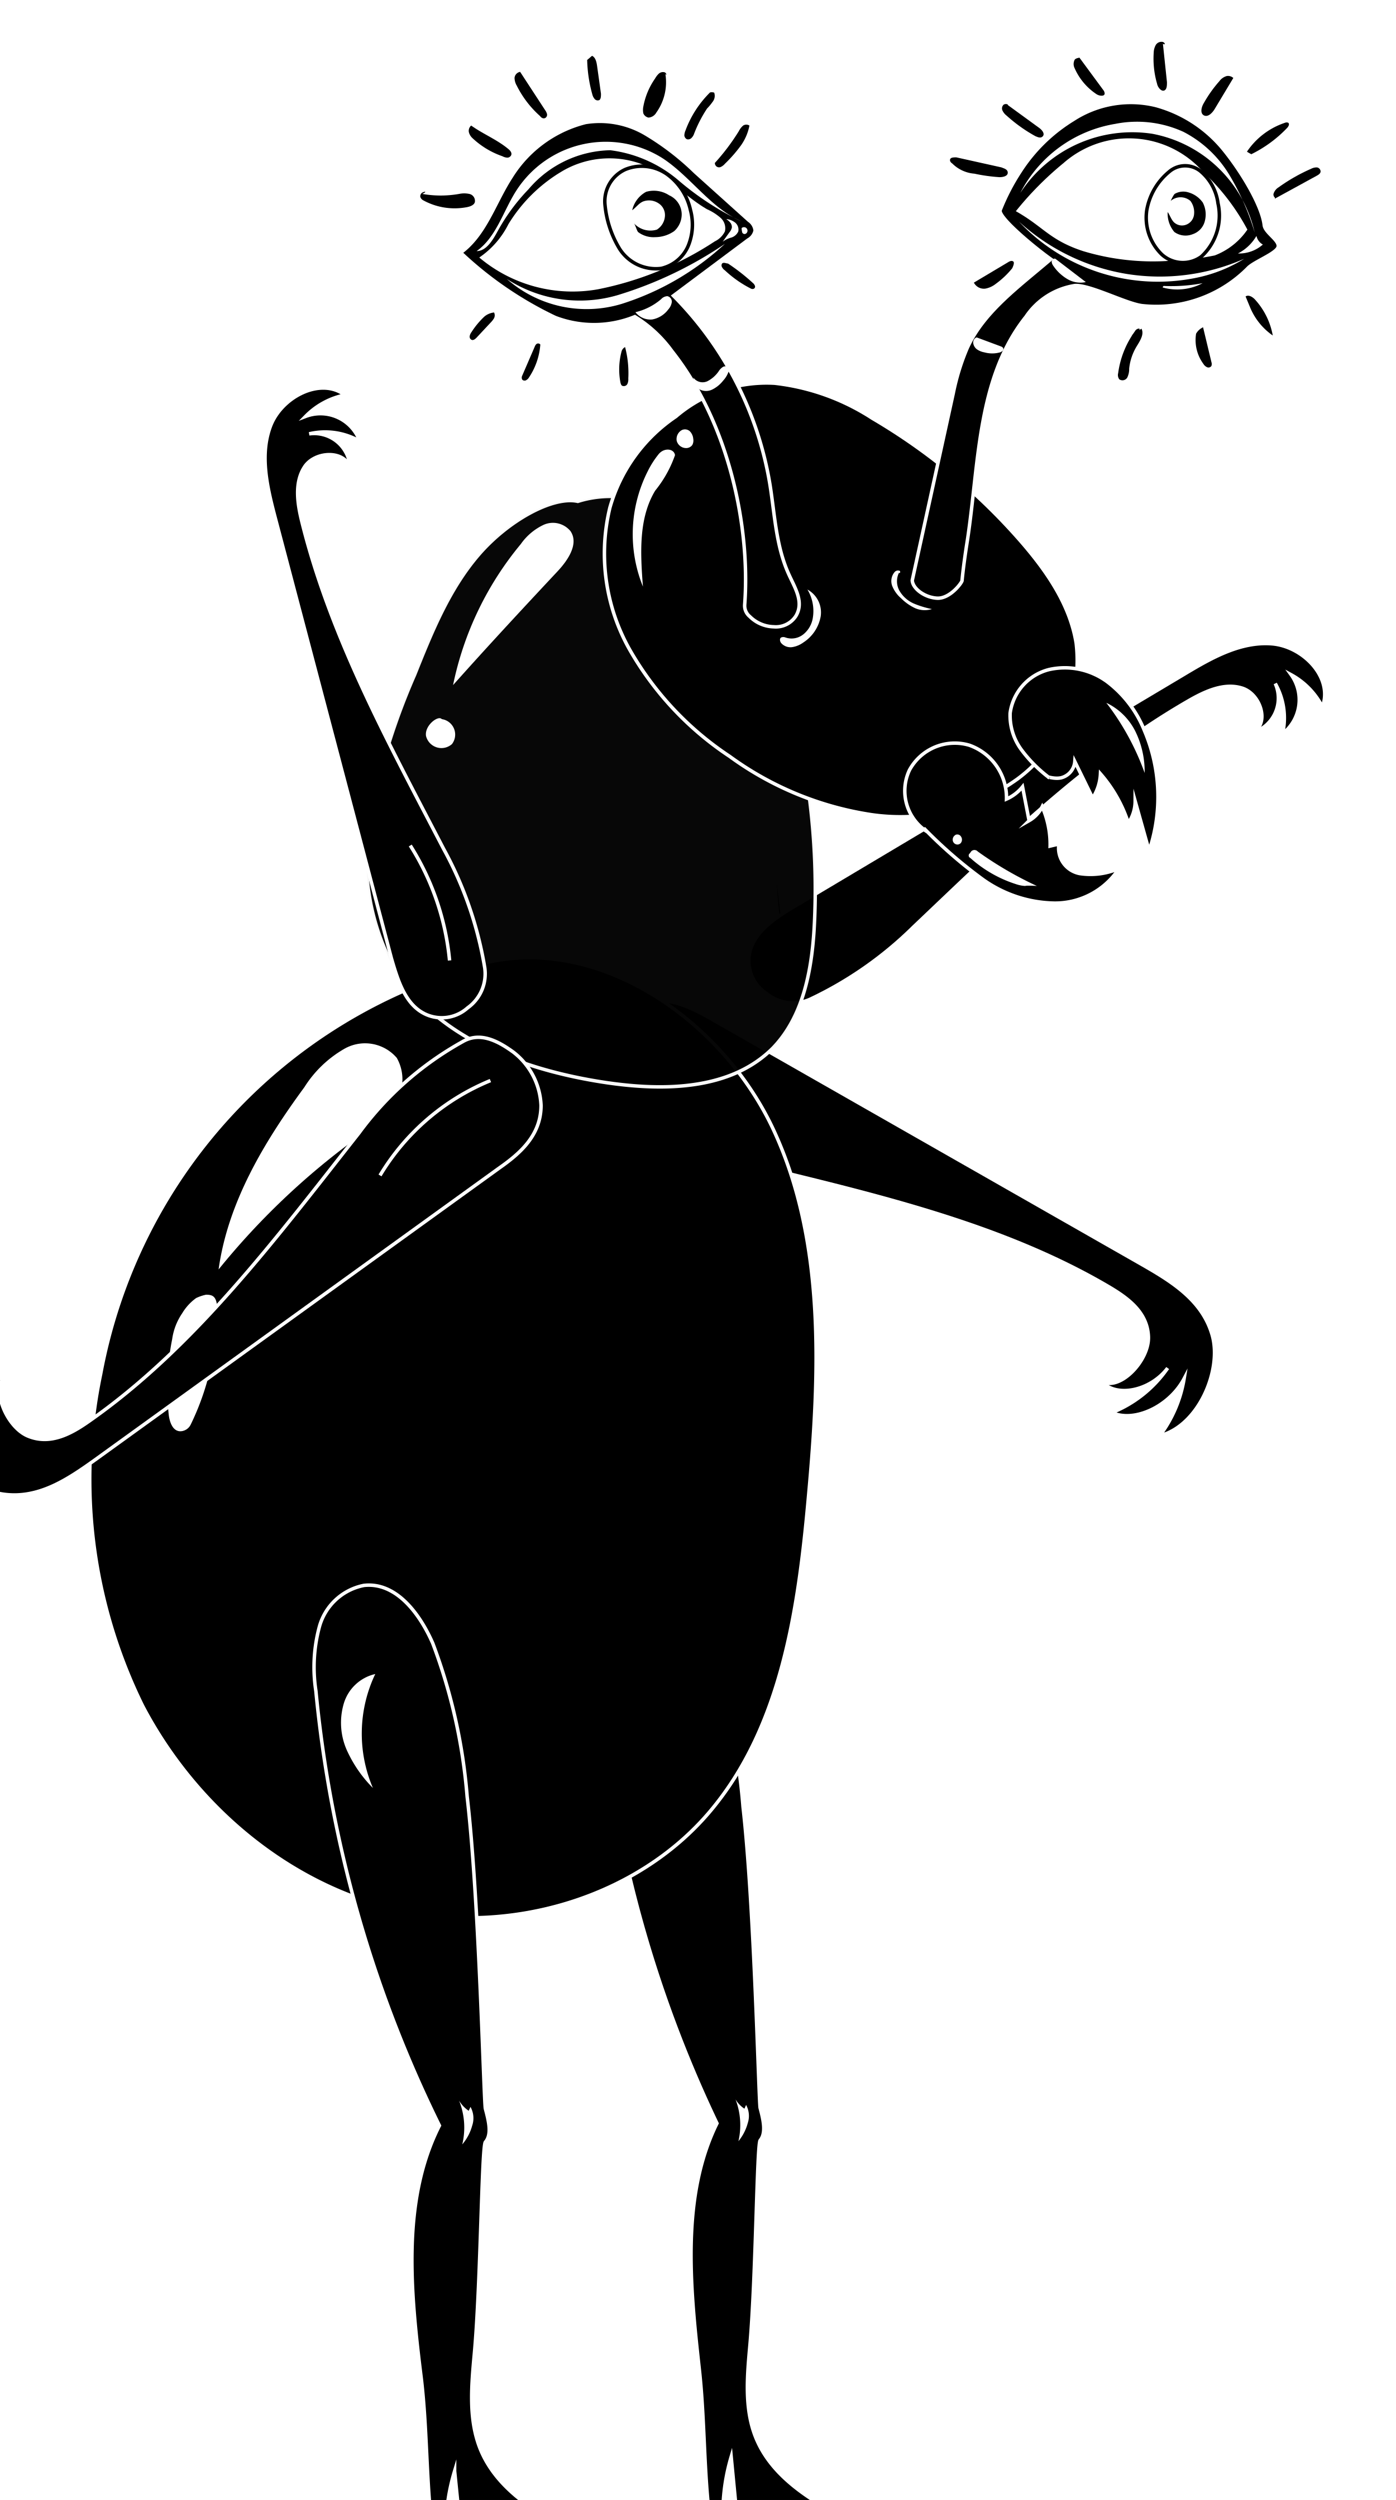 <svg xmlns="http://www.w3.org/2000/svg" xmlns:xlink="http://www.w3.org/1999/xlink" viewBox="0 0 100.14 179.21"><defs><style>.cls-1{filter:url(#filter);}.cls-2,.cls-4{stroke:#fff;}.cls-2,.cls-4,.cls-5{stroke-miterlimit:10;stroke-width:0.25px;}.cls-3,.cls-5{fill:#fff;}.cls-4{opacity:0.97;}.cls-5{stroke:#000;}</style><filter id="filter"><feOffset dx="-5" dy="3" input="SourceAlpha"/><feGaussianBlur stdDeviation="1" result="blur"/><feFlood/><feComposite operator="in" in2="blur"/><feComposite in="SourceGraphic"/></filter></defs><g id="Capa_2" data-name="Capa 2"><g id="logos_mide" data-name="logos mide"><g class="cls-1"><path class="cls-2" d="M48.74,76.11c-1.17-.82-1.12-2.23-.84-3.62a5.11,5.11,0,0,1,2.68-3.37c2-.92,3.78,0,5.31.84l31,17.67c2.13,1.22,4.36,2.57,5.07,5.09s-1,6.51-3.77,7.2a9.3,9.3,0,0,0,1.75-4.09c-1.06,2-3.59,3.17-5.18,2.43a8.84,8.84,0,0,0,4-3.19C87.48,96.75,85,97.21,84,96c1.29.79,3.44-1.45,3.38-3.17s-1.4-2.72-2.69-3.5c-8-4.75-17.56-6.83-26.91-9.12A23.43,23.43,0,0,1,48.74,76.11Z"/><path class="cls-2" d="M60.59,59.19a25.72,25.72,0,0,0,.73,6.24"/><path class="cls-2" d="M63.16,68.61A3,3,0,0,1,60,68.23a2.82,2.82,0,0,1-1.26-2.74c.24-1.6,1.77-2.63,3.16-3.46L90,45.3c1.92-1.15,4-2.33,6.24-2.15s4.41,2.43,3.62,4.52a5.46,5.46,0,0,0-2.24-2.3A3.07,3.07,0,0,1,97,49.6,5,5,0,0,0,96.48,46a2.58,2.58,0,0,1-1.59,3.51c1.2-.68.54-2.76-.78-3.18s-2.72.25-3.91.94c-7.38,4.26-13.51,10.34-19.69,16.2A26.85,26.85,0,0,1,63.16,68.61Z"/><path class="cls-2" d="M54.87,76.18a17.08,17.08,0,0,0,1.86,8.15"/><path class="cls-2" d="M56.43,149.21a88.74,88.74,0,0,1-8.31-30.09,10.9,10.9,0,0,1,.22-4.41,3.93,3.93,0,0,1,3-2.85c2.16-.25,3.8,2,4.64,4a39.67,39.67,0,0,1,2.32,10.65c.82,7.16,1.13,21.22,1.23,21.6.23.87.44,1.78,0,2.32-.24.29-.3,9.77-.73,14.64-.2,2.22-.42,4.54.39,6.6,1.18,3,4.21,4.71,7,6.18l-8.38-1-.36-3.73a14.15,14.15,0,0,0-.59,4h-1c-.38-3.46-.32-6.94-.71-10.39C54.49,160.76,53.87,154.41,56.43,149.21Z"/><path class="cls-3" d="M52.11,117.92a9.83,9.83,0,0,0-.15,7.9,8.7,8.7,0,0,1-1.77-2.63A4.81,4.81,0,0,1,50,120,3,3,0,0,1,52.11,117.92Z"/><path class="cls-3" d="M57.76,147.49a5.14,5.14,0,0,1,.21,3,3.43,3.43,0,0,0,.67-1.3,1.63,1.63,0,0,0-.12-1.3l-.12.27A2.1,2.1,0,0,1,57.76,147.49Z"/><path class="cls-2" d="M39.08,66.21C47.61,63.7,56.77,70,60.49,78S63.81,95.41,63,104.26c-.72,8-1.9,16.51-7.11,22.64s-14.2,8.79-22.15,7.06S19,126.49,15.22,119.27a36.7,36.7,0,0,1-3-23.78A37.48,37.48,0,0,1,39.08,66.21Z"/><path class="cls-3" d="M20.68,88c.67-4.82,3.27-9.14,6.15-13.06a8.23,8.23,0,0,1,2.93-2.79,3,3,0,0,1,3.7.68,3.1,3.1,0,0,1-.23,3.42,10.4,10.4,0,0,1-2.72,2.39A52.46,52.46,0,0,0,20.68,88Z"/><path class="cls-3" d="M19.78,89.81c.41,0,.67.08.77.64a18.58,18.58,0,0,1-1.87,8.67.85.85,0,0,1-.63.47c-.64.1-.89-.64-.95-1.21A17.85,17.85,0,0,1,17.35,93a4.36,4.36,0,0,1,.72-1.86,3.65,3.65,0,0,1,1-1.09A3.16,3.16,0,0,1,19.78,89.81Z"/><path class="cls-4" d="M46.45,32.94c3.15-1,6.72.19,9.16,2.44a20.47,20.47,0,0,1,5,8.48A50.84,50.84,0,0,1,63.43,63c-.14,3.28-.73,6.81-3,9.14-3,3-7.75,3.08-11.92,2.47-6.09-.9-12.58-3.31-15.51-8.72A16.43,16.43,0,0,1,31.57,55.5a48,48,0,0,1,3.17-10.13c1.2-3,2.45-6.11,4.57-8.58S44.65,32.54,46.45,32.94Z"/><path class="cls-3" d="M37.5,46.11A23.06,23.06,0,0,1,42.36,36,4.16,4.16,0,0,1,44,34.62a1.63,1.63,0,0,1,1.92.45c.62.9-.17,2.08-.92,2.88C42.49,40.63,40,43.31,37.5,46.11Z"/><path class="cls-3" d="M36.69,48.55a1.12,1.12,0,0,1,.73,1.79,1.14,1.14,0,0,1-1.86-.58C35.44,49,36.45,48.25,36.69,48.55Z"/><path class="cls-2" d="M36.52,149.37a89.79,89.79,0,0,1-8.86-31.15,11.15,11.15,0,0,1,.24-4.57,4.14,4.14,0,0,1,3.2-3c2.3-.26,4,2,4.94,4.14a40.15,40.15,0,0,1,2.47,11c.87,7.42,1.2,22,1.31,22.37.24.9.47,1.84,0,2.39-.27.3-.33,10.12-.79,15.16-.21,2.3-.44,4.7.42,6.84,1.26,3.11,4.48,4.87,7.47,6.39L38,178l-.39-3.86a14.34,14.34,0,0,0-.62,4.12h-1c-.42-3.57-.35-7.18-.77-10.75C34.45,161.32,33.79,154.75,36.52,149.37Z"/><path class="cls-3" d="M31.92,117a9.91,9.91,0,0,0-.17,8.17,9.18,9.18,0,0,1-1.88-2.73,4.85,4.85,0,0,1-.23-3.25A3.07,3.07,0,0,1,31.92,117Z"/><path class="cls-3" d="M37.93,147.58a5.19,5.19,0,0,1,.23,3.14,3.47,3.47,0,0,0,.71-1.34,1.66,1.66,0,0,0-.12-1.35l-.13.28A2.33,2.33,0,0,1,37.93,147.58Z"/><path class="cls-2" d="M39.77,66.36a3,3,0,0,1-1.23,2.89,2.78,2.78,0,0,1-3,.46c-1.47-.67-2-2.43-2.46-4L24.75,34.15c-.57-2.17-1.14-4.5-.35-6.6S28,24,29.74,25.32a5.45,5.45,0,0,0-2.82,1.53,3,3,0,0,1,3.89,1.78,5,5,0,0,0-3.63-.53,2.58,2.58,0,0,1,2.94,2.49c-.32-1.34-2.51-1.28-3.27-.13s-.51,2.68-.18,4c2.06,8.27,6.22,15.83,10.15,23.39A26.86,26.86,0,0,1,39.77,66.36Z"/><path class="cls-2" d="M37.25,65.85a18.72,18.72,0,0,0-2.82-8.24"/><path class="cls-2" d="M38.17,71.68c1.23-.73,2.49-.1,3.64.73a5.1,5.1,0,0,1,2,3.83c0,2.16-1.53,3.46-3,4.49L11.9,101.59c-2,1.43-4.14,2.91-6.73,2.51s-5.5-3.62-5-6.42a9.36,9.36,0,0,0,3,3.29c-1.36-1.78-1.4-4.58-.07-5.72a8.86,8.86,0,0,0,1.25,5C3.34,98.39,4,96,5.51,95.55c-1.25.84-.09,3.73,1.49,4.39s3.06-.14,4.3-1c7.63-5.3,13.49-13.16,19.45-20.72A23.13,23.13,0,0,1,38.17,71.68Z"/><path class="cls-2" d="M40.18,74.46a16.58,16.58,0,0,0-7.92,6.8"/><path class="cls-2" d="M53.48,26.86a10,10,0,0,1,7.09-2.39,16.16,16.16,0,0,1,7,2.51,43,43,0,0,1,10.69,8.86c1.83,2.11,3.5,4.52,3.94,7.28A10.56,10.56,0,0,1,78,52.83a14.4,14.4,0,0,1-10.5,2.57,23.12,23.12,0,0,1-10.16-4.18,22.62,22.62,0,0,1-7.16-7.63,14,14,0,0,1-1.43-10.2A11.73,11.73,0,0,1,53.48,26.86Z"/><path class="cls-3" d="M52.26,29.54c.4-.47,1.1-.38,1.16.09A8.45,8.45,0,0,1,52,32.17c-1.21,2-1.06,4.53-.88,6.88a10,10,0,0,1,.36-8.3A6.49,6.49,0,0,1,52.26,29.54Z"/><path class="cls-3" d="M53.91,27.83a.52.52,0,0,1,.57.08.88.88,0,0,1,.25.55.67.67,0,0,1-.07.44.54.54,0,0,1-.44.22.7.7,0,0,1-.68-.53A.74.74,0,0,1,53.91,27.83Z"/><path class="cls-3" d="M62.92,39.26a1.87,1.87,0,0,1,.95,1.93,2.81,2.81,0,0,1-1.25,1.87,1.82,1.82,0,0,1-.8.33.89.89,0,0,1-.79-.3c-.09-.12-.12-.31,0-.39a.4.4,0,0,1,.32,0,1.35,1.35,0,0,0,1.28-.23,1.89,1.89,0,0,0,.67-1.14A3,3,0,0,0,62.92,39.26Z"/><path class="cls-3" d="M69.48,38.07a1.39,1.39,0,0,0,.06,1.31,2.24,2.24,0,0,0,1,.88,6.82,6.82,0,0,0,1.31.4,1.72,1.72,0,0,1-1.22-.07,3.54,3.54,0,0,1-1-.71A2.27,2.27,0,0,1,69,39a1,1,0,0,1,.18-1,.32.32,0,0,1,.33-.09C69.59,37.91,69.61,38.11,69.48,38.07Z"/><path class="cls-2" d="M71.49,56.61a3.48,3.48,0,0,1-1.25-4.41,3.7,3.7,0,0,1,4.29-1.78,4,4,0,0,1,2.67,3.86,3.08,3.08,0,0,0,1.15-.88l.47,2.43a2.34,2.34,0,0,0,.94-1,6.65,6.65,0,0,1,.57,2.82l.63-.15a1.86,1.86,0,0,0,1.49,2.12,5.14,5.14,0,0,0,2.83-.37,5.48,5.48,0,0,1-4.64,2.49,9.08,9.08,0,0,1-5.14-1.7,32.94,32.94,0,0,1-4.16-3.6S71.31,56.46,71.49,56.61Z"/><path class="cls-2" d="M80.28,52.76a10,10,0,0,1-2-2,4.14,4.14,0,0,1-.82-2.64A3.74,3.74,0,0,1,80.24,45a5.13,5.13,0,0,1,4.21.89,8.22,8.22,0,0,1,2.65,3.5,12.09,12.09,0,0,1,.33,8.6l-1-3.56A2.79,2.79,0,0,1,85.94,56a10.13,10.13,0,0,0-2-3.53,3.48,3.48,0,0,1-.56,1.74L82.1,51.59a1.31,1.31,0,0,1-1,1.17C80.56,52.87,80,52.6,80.28,52.76Z"/><path class="cls-3" d="M84.36,47.38a4.48,4.48,0,0,1,2.11,2.1,6.56,6.56,0,0,1,.64,2.93A18.41,18.41,0,0,0,84.36,47.38Z"/><path class="cls-3" d="M74.57,58.17l.09-.13a.32.32,0,0,1,.48,0,26,26,0,0,0,4.24,2.47s-.74-.05-.84,0a2.45,2.45,0,0,1-.53-.09,9,9,0,0,1-3.41-1.92A.19.19,0,0,1,74.57,58.17Z"/><path class="cls-3" d="M73.58,56.83a.36.36,0,0,1,.18,0,.31.31,0,0,1,.17.13.39.39,0,0,1,0,.46.32.32,0,0,1-.33.11.35.35,0,0,1-.25-.25.4.4,0,0,1,.09-.35C73.51,56.87,73.51,56.86,73.58,56.83Z"/><path class="cls-2" d="M58.78,41.19a2.51,2.51,0,0,0,1.72.74,1.71,1.71,0,0,0,1.59-.77c.6-1-.06-2-.51-3-.91-2-1-4.22-1.34-6.37A24.93,24.93,0,0,0,53.31,18.2l5.36-4a1,1,0,0,0,.5-.67,1,1,0,0,0-.44-.73L54.87,9.33A19.07,19.07,0,0,0,51.32,6.6,6.45,6.45,0,0,0,47,5.78a8.82,8.82,0,0,0-5.34,3.91c-1.2,1.85-1.84,4.12-3.62,5.42a26.27,26.27,0,0,0,6.79,4.65,7.78,7.78,0,0,0,5.71-.06,9.3,9.3,0,0,1,2.66,2.47c4.11,5.19,5.63,12.65,5.22,18.16A1,1,0,0,0,58.78,41.19Z"/><path class="cls-3" d="M58.2,13.35a.25.25,0,1,1,.34.37.18.18,0,0,1-.31-.12A.9.9,0,0,1,58.2,13.35Z"/><path class="cls-3" d="M39.19,15c1.41-1,1.9-2.85,2.83-4.31A7.63,7.63,0,0,1,52.54,8.35c2,1.31,3.43,3.56,5.65,4.52a20.49,20.49,0,0,1-4.53-2.95,9.33,9.33,0,0,0-4.88-2.15,7.88,7.88,0,0,0-5.87,2.8,14,14,0,0,0-2.21,3C40.34,14.23,39.88,15,39.19,15Z"/><path class="cls-3" d="M57.1,12.7a1.67,1.67,0,0,1,.28.25.52.52,0,0,1,.12.36.78.78,0,0,1-.18.35l-.48.67a1.78,1.78,0,0,1,.62-.3.81.81,0,0,0,.5-.44.65.65,0,0,0-.26-.66A1.23,1.23,0,0,0,57.1,12.7Z"/><path class="cls-3" d="M41.36,17a9.63,9.63,0,0,0,8,1.14A28.41,28.41,0,0,0,57,14.48a19.58,19.58,0,0,1-7.39,4.3A8.66,8.66,0,0,1,41.36,17Z"/><path class="cls-3" d="M39.38,15.46a6.31,6.31,0,0,0,2.09-2.39,11.15,11.15,0,0,1,4-3.88,6.69,6.69,0,0,1,5.44-.47C52.71,9.42,54,11,55.72,12a3.82,3.82,0,0,1,.94.59,1,1,0,0,1,.34,1,1.55,1.55,0,0,1-.72.71,23.59,23.59,0,0,1-8.4,3.44A10.39,10.39,0,0,1,39.38,15.46Z"/><path class="cls-3" d="M50.58,19.38a4.4,4.4,0,0,0,1.84-.93.65.65,0,0,1,.45-.22.4.4,0,0,1,.32.43,1,1,0,0,1-.25.52,1.85,1.85,0,0,1-1.15.72A1.36,1.36,0,0,1,50.58,19.38Z"/><path class="cls-3" d="M54.74,24.07a.82.82,0,0,0,1,.26,2.18,2.18,0,0,0,.83-.74,1,1,0,0,1,.29-.29.32.32,0,0,1,.38.05.36.36,0,0,1,0,.35,1.83,1.83,0,0,1-.37.59,2.25,2.25,0,0,1-.75.62,1,1,0,0,1-.94,0A1.13,1.13,0,0,1,54.74,24.07Z"/><path class="cls-5" d="M48.4,11.7a2.51,2.51,0,0,1,1.45-2.55,3.14,3.14,0,0,1,3,.34,4.31,4.31,0,0,1,1.68,2.57,4,4,0,0,1-.16,2.56,2.78,2.78,0,0,1-1.93,1.62,3.09,3.09,0,0,1-3-1.41A7.38,7.38,0,0,1,48.4,11.7Z"/><path d="M50.78,13.64A1.83,1.83,0,0,0,52,14a2.39,2.39,0,0,0,1.36-.43,1.61,1.61,0,0,0,.54-1.25A1.51,1.51,0,0,0,53,11a2,2,0,0,0-1.65-.25,2,2,0,0,0-1,1.32c.27-.19.51-.55.85-.65a1.22,1.22,0,0,1,1,.13,1,1,0,0,1,.5.91,1.24,1.24,0,0,1-.58,1A1.6,1.6,0,0,1,50.47,13C50.57,13.1,50.69,13.57,50.78,13.64Z"/><path d="M47.12,1.3,47.47,1c.25.12.32.44.36.72l.28,2c0,.16,0,.36-.11.45a.29.29,0,0,1-.34-.07.8.8,0,0,1-.17-.33A10,10,0,0,1,47.12,1.3Z"/><path d="M42.31,2.15,44.1,4.89a.86.86,0,0,1,.14.29.27.27,0,0,1-.13.28c-.13.06-.27,0-.37-.14a7.25,7.25,0,0,1-1.67-2.18,1.13,1.13,0,0,1-.16-.56A.49.49,0,0,1,42.31,2.15Z"/><path d="M38.8,6c.85.61,1.84,1,2.65,1.67.14.11.29.28.22.45a.3.3,0,0,1-.29.18.83.83,0,0,1-.34-.1,6,6,0,0,1-2.15-1.3.87.87,0,0,1-.26-.44A.5.5,0,0,1,38.8,6Z"/><path d="M35.29,10.9a7.61,7.61,0,0,0,2.65,0,1.75,1.75,0,0,1,.72,0,.51.51,0,0,1,.41.52c0,.29-.4.41-.69.45a4.69,4.69,0,0,1-3-.5.42.42,0,0,1-.23-.26.31.31,0,0,1,.23-.34C35.48,10.72,35.64,10.74,35.29,10.9Z"/><path d="M52.73,2.3a3.74,3.74,0,0,1-.65,2.77.7.7,0,0,1-.56.36.51.51,0,0,1-.37-.3,1.2,1.2,0,0,1,0-.5,5.12,5.12,0,0,1,.84-2,1.45,1.45,0,0,1,.28-.36.45.45,0,0,1,.43-.08C52.79,2.25,52.87,2.45,52.73,2.3Z"/><path d="M55.9,3.66a7.49,7.49,0,0,0-1.73,2.7,1,1,0,0,0-.08.34.34.34,0,0,0,.18.28.33.33,0,0,0,.31-.07.74.74,0,0,0,.19-.27,9.31,9.31,0,0,1,.95-1.86,4.06,4.06,0,0,0,.42-.51.68.68,0,0,0,.09-.63C56.08,3.59,55.91,3.61,55.9,3.66Z"/><path d="M56.28,8.68A15.44,15.44,0,0,0,58,6.4,1.28,1.28,0,0,1,58.31,6,.42.42,0,0,1,58.76,6a3.66,3.66,0,0,1-.68,1.52A10,10,0,0,1,57,8.74a.86.86,0,0,1-.26.21.31.31,0,0,1-.32,0A.32.32,0,0,1,56.28,8.68Z"/><path d="M39.75,19.69a1.29,1.29,0,0,1,.69-.29.46.46,0,0,1,0,.41,1.64,1.64,0,0,1-.26.33l-1,1.07c-.09.09-.21.19-.33.16a.25.25,0,0,1-.16-.26.67.67,0,0,1,.13-.3A5.89,5.89,0,0,1,39.75,19.69Z"/><path d="M43.76,21.69a4.9,4.9,0,0,1-.85,2.42.53.53,0,0,1-.2.16.23.23,0,0,1-.25-.06.31.31,0,0,1,0-.28l.89-2.06a.59.59,0,0,1,.11-.19.21.21,0,0,1,.21-.05C43.76,21.67,43.79,21.77,43.76,21.69Z"/><path d="M49.59,22.18a.5.5,0,0,1,.25-.3,7.37,7.37,0,0,1,.23,2.25.8.8,0,0,1-.06.38.28.28,0,0,1-.32.16c-.13,0-.18-.2-.2-.34A5,5,0,0,1,49.59,22.18Z"/><path d="M57,16.38a.6.6,0,0,1-.2-.22.24.24,0,0,1,0-.27c.11-.11.29,0,.42,0A14.33,14.33,0,0,1,59,17.28a.48.48,0,0,1,.15.2.17.17,0,0,1-.08.22.23.23,0,0,1-.18,0A8,8,0,0,1,57,16.38Z"/><path class="cls-2" d="M70.44,38.6l2.94-13.41a16.51,16.51,0,0,1,1-3.24c1.19-2.6,3.65-4.36,6-6.37-1.29-.92-3.77-3-3.64-3.51a15.28,15.28,0,0,1,1.44-2.78A11.93,11.93,0,0,1,82,5.56a7.58,7.58,0,0,1,5.91-1,9.5,9.5,0,0,1,5,3.33c1.24,1.56,2.63,3.9,2.78,5.25.06.54,1.1,1.08,1,1.55s-1.7,1.06-2.15,1.51A9.26,9.26,0,0,1,87,18.92c-1.11-.09-3.77-1.51-4.89-1.45A5.18,5.18,0,0,0,78.6,19.7c-3.5,4.38-3.36,10.44-4.2,16-.16,1-.3,2-.39,2.92,0,.14-.87,1.32-1.8,1.26S70.46,39.16,70.44,38.6Z"/><path class="cls-2" d="M87.09,20.52a.55.55,0,0,0,.29.25"/><path class="cls-3" d="M77.87,12.14a23.24,23.24,0,0,1,3.42-3.45,7.1,7.1,0,0,1,10.07.69,15.75,15.75,0,0,1,3.12,4.08,5,5,0,0,1-2.34,1.85,19.24,19.24,0,0,1-3.14.38A17.36,17.36,0,0,1,82.69,15C80.28,14.21,79.85,13.25,77.87,12.14Z"/><path class="cls-3" d="M78.1,12.89a15.09,15.09,0,0,0,7.68,3.74,15,15,0,0,0,8.47-1.08,10.45,10.45,0,0,1-3.47,1.37A13.67,13.67,0,0,1,78.1,12.89Z"/><path class="cls-3" d="M78.19,10.83A9.38,9.38,0,0,1,85,5.88a8,8,0,0,1,4.89.57,8.26,8.26,0,0,1,3.28,3.06A17.89,17.89,0,0,1,95,13.66a9.29,9.29,0,0,0-7.34-7.07A9.58,9.58,0,0,0,78.19,10.83Z"/><path class="cls-3" d="M93.8,15.17a3.23,3.23,0,0,0,1.33-1.26.92.92,0,0,0,.46.62A2.58,2.58,0,0,1,93.8,15.17Z"/><path class="cls-3" d="M88.51,17.5a12.18,12.18,0,0,0,2.76-.2,3.9,3.9,0,0,1-2.86.31C88.4,17.54,88.49,17.47,88.51,17.5Z"/><path class="cls-3" d="M80.72,15.56l2.17,1.66A1.84,1.84,0,0,1,81.56,17a3.17,3.17,0,0,1-1-.94.59.59,0,0,1-.12-.31C80.46,15.64,80.61,15.48,80.72,15.56Z"/><path class="cls-3" d="M75.07,21.19l1.75.65a.41.41,0,0,1,.11.07.18.18,0,0,1,0,.23.51.51,0,0,1-.2.12,2.09,2.09,0,0,1-1.11,0,1.37,1.37,0,0,1-.53-.21.67.67,0,0,1-.28-.48C74.8,21.4,74.93,21.2,75.07,21.19Z"/><path class="cls-5" d="M88.87,9.31a1.75,1.75,0,0,1,2.23-.05,3.59,3.59,0,0,1,1.27,2.31,4,4,0,0,1-1.2,3.83,2.25,2.25,0,0,1-2.83-.16,3.68,3.68,0,0,1-1.08-3.16A4.59,4.59,0,0,1,88.87,9.31Z"/><path d="M89.28,10.89a1.24,1.24,0,0,1,1-.09,1.89,1.89,0,0,1,1,.72,1.84,1.84,0,0,1,.16,1.27,1.33,1.33,0,0,1-.89,1,1.38,1.38,0,0,1-1.31-.16,2.05,2.05,0,0,1-.48-1.43c.17.23.28.62.52.79a.83.83,0,0,0,.8.12.88.88,0,0,0,.57-.71,1.35,1.35,0,0,0-.26-1,1.09,1.09,0,0,0-1.41,0C89,11.34,89.2,10.93,89.28,10.89Z"/><path d="M74.9,9.45a12.18,12.18,0,0,0,1.8.25c.25,0,.59-.07.59-.32S77,9.07,76.84,9L73.6,8.28c-.16,0-.37,0-.43.11s0,.24.14.33A2.53,2.53,0,0,0,74.9,9.45Z"/><path d="M74.86,17.26l2.45-1.46c.11-.07.26-.14.37-.06s0,.34-.07.49a6.16,6.16,0,0,1-1.17,1.11,1.7,1.7,0,0,1-.76.35A.81.81,0,0,1,74.86,17.26Z"/><path d="M86.14,21.05l.74-.49c.21.39-.09.85-.32,1.23A3.82,3.82,0,0,0,86,23.42a1.41,1.41,0,0,1-.14.65.4.4,0,0,1-.57.12.52.52,0,0,1-.08-.44,6.59,6.59,0,0,1,1.2-3,.37.37,0,0,1,.24-.19C86.79,20.53,86.9,20.65,86.14,21.05Z"/><path d="M90.8,20.92a1.12,1.12,0,0,1,.5-.46l.6,2.5a.42.42,0,0,1,0,.27.25.25,0,0,1-.32.09.6.6,0,0,1-.26-.24A2.88,2.88,0,0,1,90.8,20.92Z"/><path d="M94.66,19l-.31-.75c.23-.15.53.05.71.26a5.19,5.19,0,0,1,1.24,2.54A4.6,4.6,0,0,1,94.66,19Z"/><path d="M96.45,10.75l0,.49,3-1.64c.13-.07.27-.16.28-.3A.3.3,0,0,0,99.46,9a.86.86,0,0,0-.41.1,12.63,12.63,0,0,0-2.32,1.32.83.83,0,0,0-.38.49C96.33,11.14,96.59,11.36,96.45,10.75Z"/><path d="M94.73,8.07a9.06,9.06,0,0,0,2.61-1.91c.09-.1.18-.27.07-.36a.3.3,0,0,0-.23,0,5.3,5.3,0,0,0-2.73,2.07C94.62,8,94.85,8.07,94.73,8.07Z"/><path d="M93.47,2.59,92.13,4.82c-.17.28-.48.6-.77.45s-.18-.6,0-.89a9,9,0,0,1,1.11-1.56A1,1,0,0,1,93,2.45.56.56,0,0,1,93.47,2.59Z"/><path d="M88.42.14l.29,2.75c0,.23,0,.52-.2.6S88.05,3.27,88,3A6.44,6.44,0,0,1,87.76.77,1.19,1.19,0,0,1,87.9.24.47.47,0,0,1,88.36,0C88.54,0,88.66.27,88.42.14Z"/><path d="M82.43,1.13l1.71,2.32a.42.42,0,0,1,.1.25c0,.23-.38.18-.57.06a4.32,4.32,0,0,1-1.6-1.91.64.64,0,0,1,0-.52C82.11,1.17,82.4,1.15,82.43,1.13Z"/><path d="M77.28,4.52l2.28,1.66c.19.14.4.4.25.58s-.37.07-.54,0a11,11,0,0,1-2.06-1.47,1,1,0,0,1-.29-.35A.36.36,0,0,1,77,4.5C77.14,4.41,77.36,4.49,77.28,4.52Z"/></g></g></g></svg>